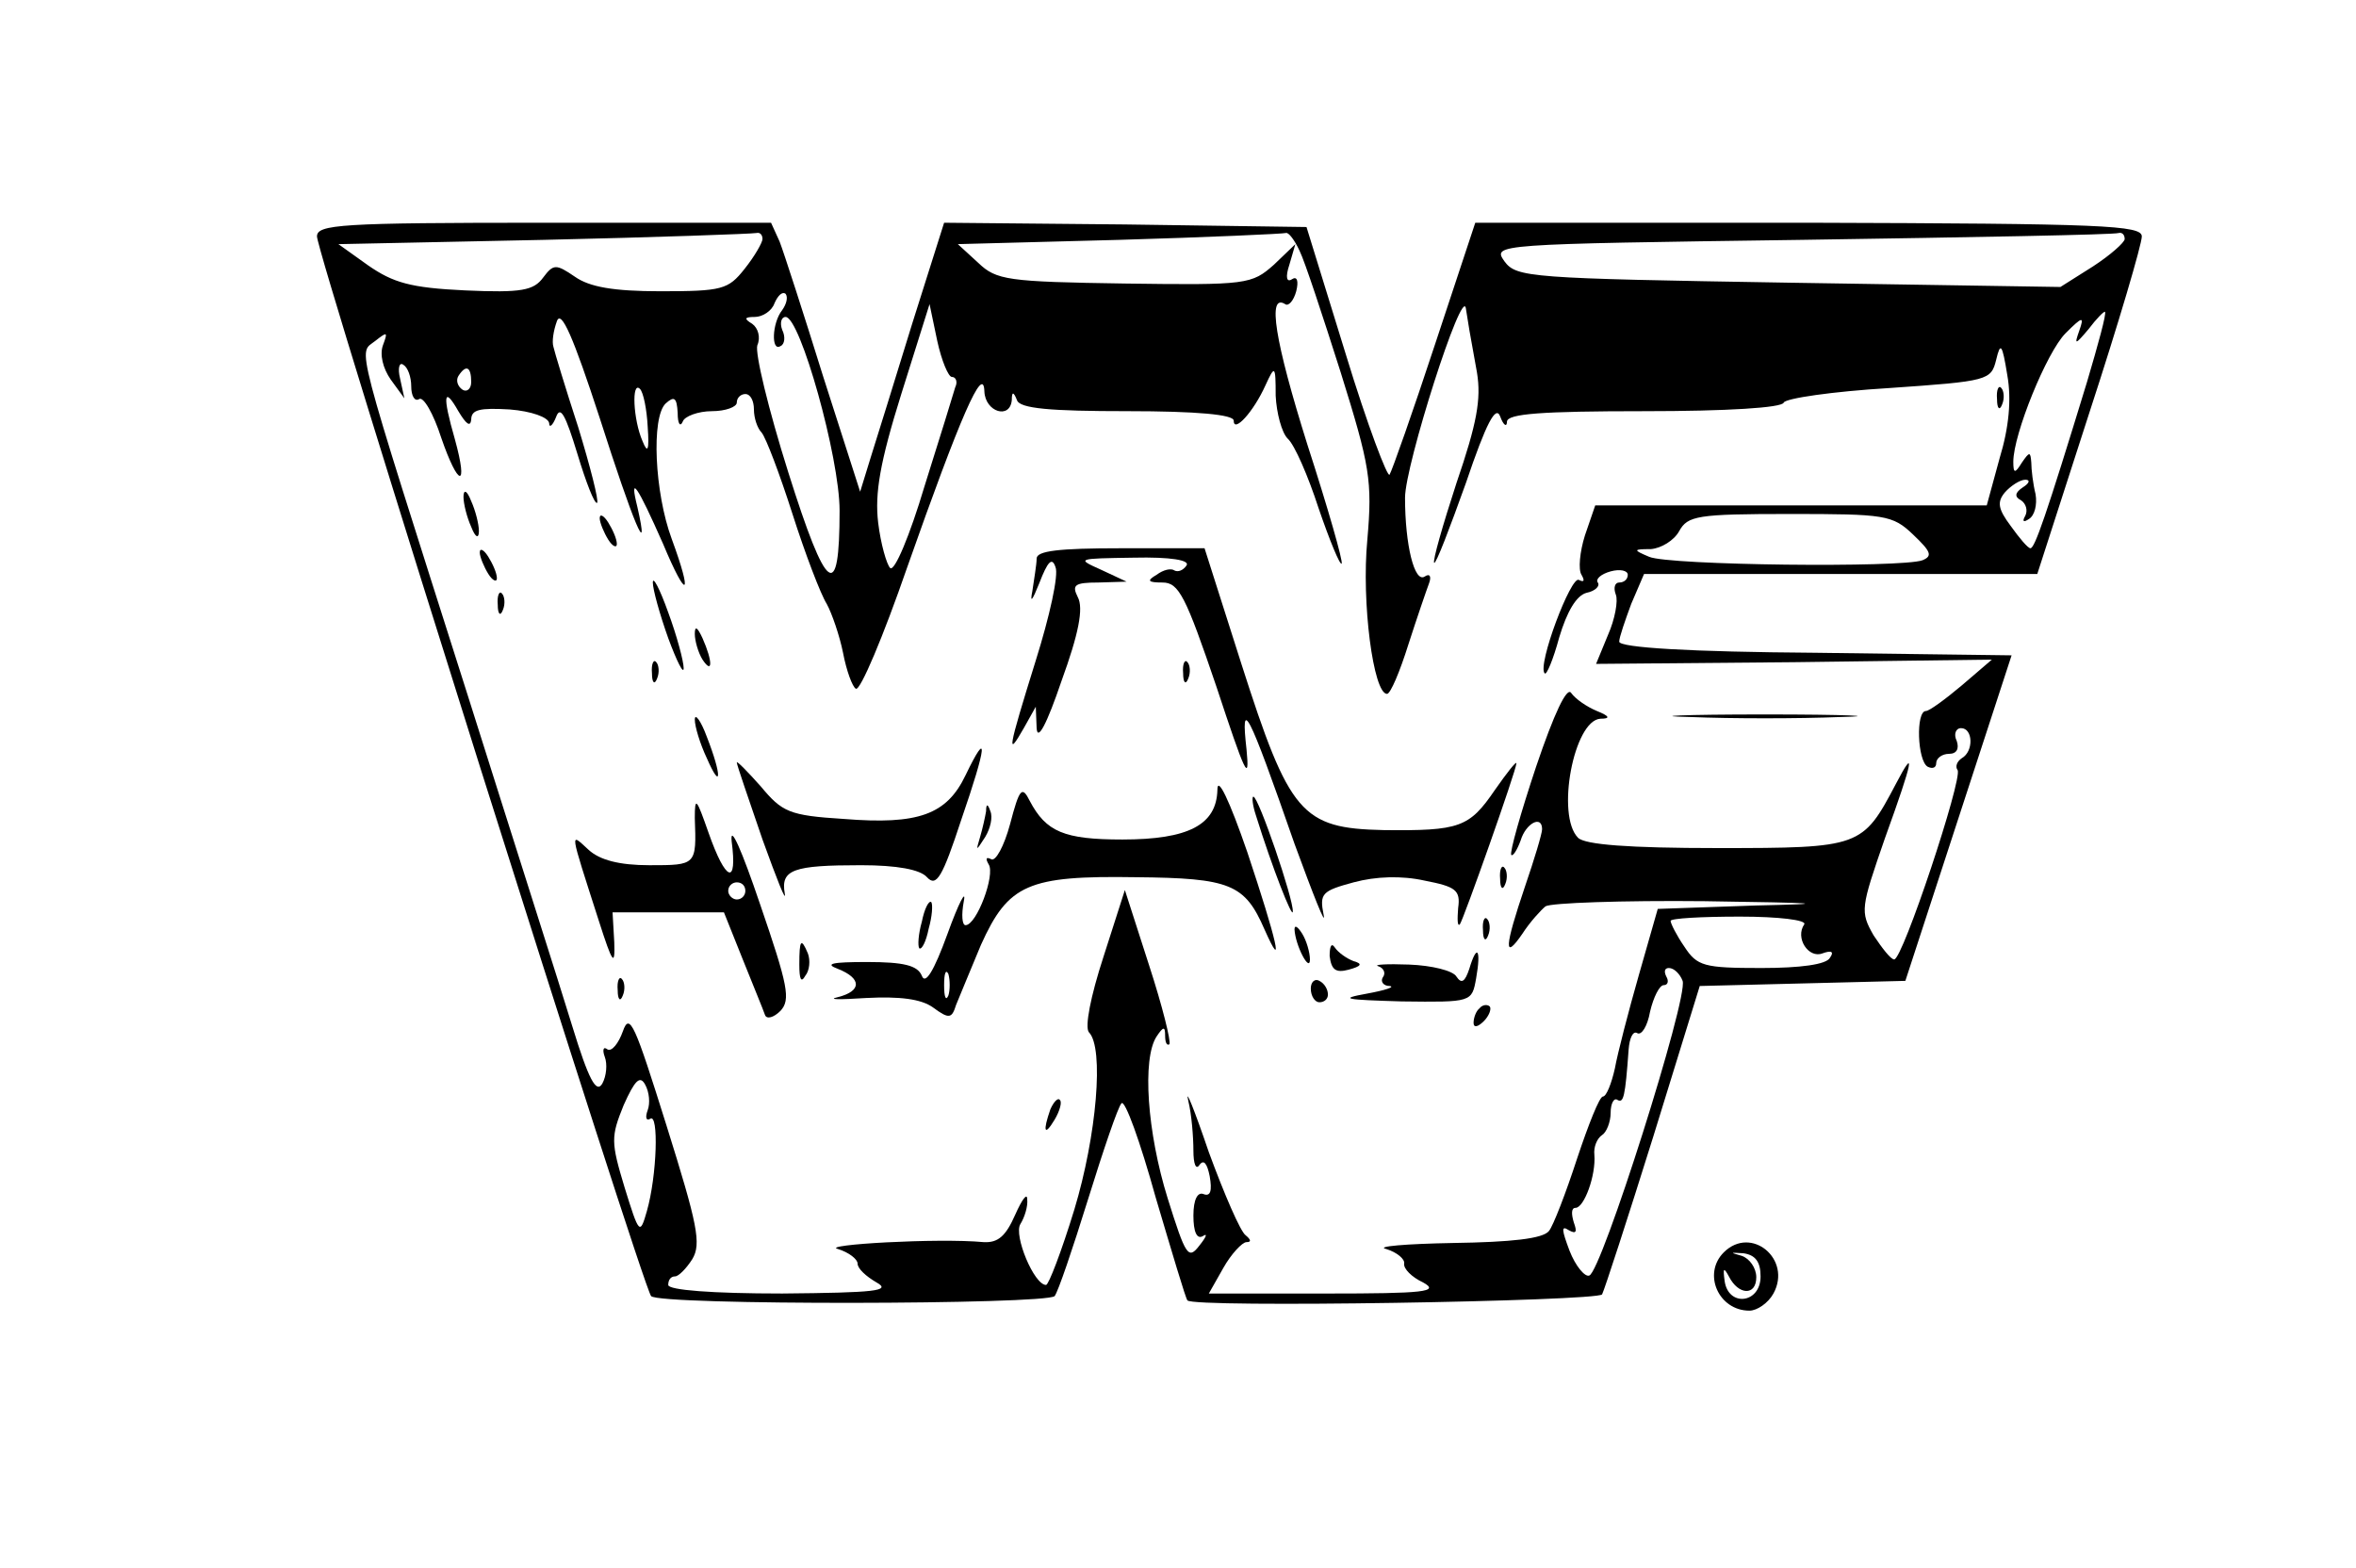 <?xml version="1.0" standalone="no"?>
<!DOCTYPE svg PUBLIC "-//W3C//DTD SVG 20010904//EN"
 "http://www.w3.org/TR/2001/REC-SVG-20010904/DTD/svg10.dtd">
<svg version="1.0" xmlns="http://www.w3.org/2000/svg"
 width="275pt" height="183pt" viewBox="0 0 275 183"
 preserveAspectRatio="xMidYMid meet">

<g transform="translate(0,183) scale(0.1,-0.1)"
fill="#000000" stroke="none">
<path d="M370 1554 c0 -21 380 -1226 390 -1237 10 -11 461 -10 471 0 4 5 21
55 39 113 18 58 35 108 39 112 4 5 22 -45 40 -110 19 -64 35 -118 37 -120 6
-9 478 -1 484 7 3 6 30 89 60 185 l54 175 120 3 120 3 62 190 62 190 -229 3
c-146 1 -229 6 -229 13 0 5 7 25 14 44 l15 35 229 0 230 0 61 189 c34 104 61
196 61 205 0 13 -44 15 -389 16 l-389 0 -47 -142 c-26 -79 -50 -147 -53 -152
-2 -5 -26 58 -51 140 l-46 149 -212 3 -211 2 -37 -117 c-20 -65 -42 -136 -49
-158 l-12 -39 -43 134 c-23 74 -46 145 -51 158 l-10 22 -265 0 c-238 0 -265
-2 -265 -16z m520 -3 c0 -4 -9 -20 -21 -35 -19 -24 -26 -26 -98 -26 -55 0 -83
5 -100 17 -22 15 -25 15 -37 -1 -11 -15 -25 -18 -91 -15 -64 3 -84 9 -113 29
l-35 25 240 5 c132 3 243 7 248 8 4 1 7 -2 7 -7z m627 -14 c6 -12 27 -76 48
-142 34 -109 37 -126 31 -195 -7 -73 7 -180 23 -180 4 0 15 26 25 58 10 31 21
63 24 71 3 8 1 12 -5 8 -12 -8 -23 37 -23 92 0 38 67 248 71 221 3 -19 4 -26
13 -75 5 -31 0 -59 -24 -129 -16 -49 -28 -91 -26 -93 2 -2 18 40 37 93 24 71
35 91 40 78 4 -11 8 -13 8 -6 1 9 40 12 160 12 97 0 161 4 163 10 2 5 57 13
123 17 116 8 119 9 125 33 5 21 7 19 13 -18 5 -28 2 -61 -9 -97 l-15 -55 -229
0 -228 0 -12 -35 c-6 -19 -8 -40 -4 -46 4 -7 3 -9 -3 -6 -9 6 -49 -100 -40
-109 2 -3 10 16 17 42 9 30 20 49 32 52 10 2 16 8 13 12 -3 4 4 10 15 13 11 3
20 1 20 -4 0 -5 -4 -9 -10 -9 -5 0 -7 -6 -4 -14 3 -7 -1 -29 -9 -47 l-14 -34
231 2 231 3 -35 -30 c-19 -16 -38 -30 -42 -30 -12 0 -10 -58 2 -65 6 -3 10 -1
10 4 0 6 7 11 15 11 9 0 12 6 9 15 -4 8 -1 15 5 15 14 0 15 -27 1 -35 -6 -4
-8 -10 -5 -14 6 -10 -64 -221 -74 -221 -4 0 -14 13 -24 28 -16 28 -15 32 13
113 34 94 36 108 13 64 -39 -74 -41 -75 -208 -75 -104 0 -155 4 -163 12 -26
26 -5 137 26 139 12 0 11 3 -4 9 -12 5 -25 14 -30 21 -5 8 -20 -24 -41 -86
-18 -54 -31 -100 -29 -103 2 -2 7 6 11 17 6 20 25 30 25 13 0 -5 -9 -35 -20
-67 -24 -71 -25 -87 -3 -55 9 14 22 28 27 32 6 4 90 7 186 6 136 -2 150 -3 60
-5 l-115 -4 -22 -77 c-12 -42 -25 -92 -28 -109 -4 -18 -10 -33 -14 -33 -4 0
-17 -33 -30 -72 -13 -40 -28 -79 -33 -85 -7 -9 -44 -13 -112 -14 -55 -1 -91
-4 -78 -7 13 -4 22 -12 21 -17 -1 -6 9 -16 22 -22 20 -11 2 -13 -113 -13
l-137 0 17 30 c9 16 22 30 27 30 6 0 5 3 -1 8 -6 4 -25 48 -43 97 -17 50 -28
77 -24 60 4 -16 6 -43 6 -58 0 -16 3 -23 7 -17 5 7 9 2 12 -13 3 -17 1 -24 -7
-21 -7 3 -12 -6 -12 -25 0 -19 4 -28 11 -24 6 4 4 -1 -4 -11 -13 -17 -16 -12
-37 55 -24 77 -30 163 -13 189 8 12 10 12 10 1 0 -8 2 -12 5 -10 2 3 -8 44
-24 93 l-28 87 -25 -78 c-15 -46 -22 -82 -17 -88 18 -18 9 -121 -17 -207 -15
-49 -30 -88 -33 -88 -14 0 -38 58 -30 71 5 8 9 21 8 29 0 8 -6 0 -14 -18 -11
-25 -20 -33 -37 -32 -53 5 -191 -3 -170 -8 13 -4 23 -12 23 -17 0 -6 10 -15
22 -22 18 -10 -1 -12 -110 -13 -82 0 -133 4 -133 10 0 6 3 10 8 10 4 0 13 9
20 20 11 18 6 41 -30 156 -37 118 -43 133 -51 110 -5 -14 -13 -24 -18 -21 -5
4 -6 -1 -3 -9 3 -8 2 -22 -3 -31 -7 -12 -16 5 -35 67 -14 46 -69 218 -121 383
-136 428 -129 401 -109 417 14 11 15 11 9 -5 -4 -11 0 -27 9 -40 l16 -22 -5
23 c-3 12 -1 20 4 16 5 -3 9 -14 9 -25 0 -11 4 -18 9 -15 5 4 17 -17 26 -45
20 -58 32 -60 16 -2 -15 52 -13 63 4 33 9 -15 14 -19 15 -10 0 12 10 14 45 12
25 -2 45 -9 46 -16 0 -6 4 -3 8 7 5 14 11 3 25 -43 10 -33 20 -59 23 -57 2 3
-8 42 -22 88 -15 46 -28 89 -29 94 -2 6 0 19 4 30 5 14 19 -18 50 -113 39
-122 59 -170 44 -104 -10 40 0 25 30 -43 28 -67 35 -62 10 6 -20 54 -24 142
-7 158 10 9 13 7 14 -11 0 -13 3 -17 6 -10 2 6 18 12 34 12 16 0 29 5 29 10 0
6 5 10 10 10 6 0 10 -8 10 -18 0 -10 4 -22 9 -27 5 -6 21 -48 36 -95 15 -47
33 -94 40 -105 6 -11 15 -37 19 -57 4 -21 11 -40 15 -42 5 -3 32 61 60 142 62
176 89 238 90 205 1 -24 30 -33 32 -10 0 10 2 10 6 0 3 -10 39 -13 129 -13 81
0 124 -4 124 -11 0 -15 23 10 37 41 11 24 12 24 12 -12 1 -20 7 -43 14 -50 8
-7 24 -44 36 -81 13 -38 25 -67 27 -65 2 2 -16 65 -40 139 -38 121 -47 177
-26 164 4 -3 10 4 13 15 3 12 1 18 -5 14 -6 -4 -8 2 -3 17 l7 24 -25 -24 c-26
-23 -31 -24 -174 -22 -137 2 -150 4 -171 24 l-24 22 189 5 c103 3 191 7 194 8
3 1 10 -8 16 -21z m963 14 c0 -4 -17 -19 -37 -32 l-38 -24 -317 5 c-303 5
-318 6 -332 25 -14 20 -12 20 347 25 199 3 365 6 370 8 4 1 7 -2 7 -7z m-1567
-83 c-12 -15 -13 -49 -2 -42 5 2 6 11 2 19 -3 8 -1 15 4 15 17 0 63 -164 63
-226 0 -108 -15 -98 -60 45 -23 73 -39 139 -36 148 4 9 1 20 -6 25 -10 6 -9 8
3 8 9 0 20 7 23 16 4 9 9 14 13 11 3 -4 1 -12 -4 -19z m198 -78 c5 0 7 -6 4
-12 -2 -7 -18 -59 -36 -116 -17 -57 -35 -100 -40 -95 -4 4 -11 28 -14 53 -4
34 2 70 27 150 l33 105 9 -43 c5 -23 13 -42 17 -42z m1325 -6 c-48 -157 -61
-194 -66 -194 -3 0 -13 12 -23 26 -15 20 -16 28 -7 39 7 8 18 15 24 15 6 0 5
-4 -3 -9 -9 -6 -10 -11 -2 -15 6 -4 8 -12 5 -18 -4 -7 -2 -8 4 -4 7 4 10 17 8
29 -3 12 -5 29 -5 37 -1 13 -2 13 -11 0 -8 -13 -10 -13 -10 1 0 32 39 128 61
150 20 20 22 20 16 3 -6 -17 -5 -17 11 2 9 12 18 21 19 20 2 -2 -8 -38 -21
-82z m-1886 0 c0 -8 -5 -12 -10 -9 -6 4 -8 11 -5 16 9 14 15 11 15 -7z m206
-52 c2 -28 0 -32 -6 -17 -11 25 -13 71 -3 61 4 -4 8 -24 9 -44z m1477 -126
c21 -20 23 -25 11 -30 -24 -9 -296 -6 -319 4 -19 8 -19 9 2 9 12 1 27 10 33
21 10 18 21 20 129 20 111 0 120 -1 144 -24z m-127 -455 c-11 -16 5 -40 21
-34 11 4 14 2 9 -5 -4 -8 -35 -12 -80 -12 -67 0 -75 2 -90 25 -9 13 -16 27
-16 30 0 3 36 5 81 5 45 0 78 -4 75 -9z m-142 -66 c7 -19 -95 -341 -109 -344
-5 -2 -16 11 -23 29 -9 24 -10 30 -1 24 9 -5 10 -2 6 9 -3 10 -3 17 2 17 10 0
24 38 22 62 -1 9 3 19 9 23 5 3 10 15 10 26 0 11 4 18 8 15 7 -4 9 3 13 59 1
13 5 22 10 19 5 -3 12 8 15 25 4 17 11 31 16 31 5 0 6 5 3 10 -3 6 -2 10 3 10
6 0 13 -7 16 -15z m-1208 -151 c-3 -8 -2 -13 3 -10 10 7 8 -66 -4 -108 -8 -28
-9 -27 -26 28 -16 53 -16 59 -1 96 13 29 19 35 25 24 5 -9 6 -22 3 -30z"/>
<path d="M2331 1364 c0 -11 3 -14 6 -6 3 7 2 16 -1 19 -3 4 -6 -2 -5 -13z"/>
<path d="M541 1250 c0 -8 4 -24 9 -35 5 -13 9 -14 9 -5 0 8 -4 24 -9 35 -5 13
-9 14 -9 5z"/>
<path d="M700 1225 c0 -5 5 -17 10 -25 5 -8 10 -10 10 -5 0 6 -5 17 -10 25 -5
8 -10 11 -10 5z"/>
<path d="M560 1185 c0 -5 5 -17 10 -25 5 -8 10 -10 10 -5 0 6 -5 17 -10 25 -5
8 -10 11 -10 5z"/>
<path d="M1210 1178 c0 -7 -3 -24 -5 -38 -3 -15 0 -11 8 9 10 26 15 31 19 19
4 -9 -7 -58 -23 -109 -33 -106 -34 -114 -14 -79 l14 25 1 -25 c1 -16 12 5 29
55 20 55 26 85 19 98 -7 14 -4 17 24 17 l33 1 -30 14 c-29 13 -28 13 38 14 44
1 66 -3 62 -9 -4 -6 -10 -8 -14 -6 -4 3 -13 1 -21 -5 -12 -7 -10 -9 7 -9 19 0
27 -16 63 -122 33 -100 39 -114 35 -73 -7 62 1 48 56 -110 22 -60 37 -98 34
-83 -5 25 -2 28 35 38 26 7 56 8 83 2 36 -7 42 -11 39 -32 -1 -13 -1 -22 2
-19 4 5 66 180 66 188 0 3 -11 -11 -25 -31 -30 -44 -41 -48 -130 -47 -96 2
-110 19 -166 194 l-43 135 -98 0 c-72 0 -98 -3 -98 -12z"/>
<path d="M762 1150 c0 -8 8 -37 18 -65 10 -27 18 -43 18 -35 0 8 -8 38 -18 65
-10 28 -18 43 -18 35z"/>
<path d="M581 1124 c0 -11 3 -14 6 -6 3 7 2 16 -1 19 -3 4 -6 -2 -5 -13z"/>
<path d="M811 1090 c0 -8 4 -22 9 -30 12 -18 12 -2 0 25 -6 13 -9 15 -9 5z"/>
<path d="M761 1044 c0 -11 3 -14 6 -6 3 7 2 16 -1 19 -3 4 -6 -2 -5 -13z"/>
<path d="M1381 1044 c0 -11 3 -14 6 -6 3 7 2 16 -1 19 -3 4 -6 -2 -5 -13z"/>
<path d="M811 990 c0 -8 6 -28 14 -45 17 -39 18 -21 0 25 -7 19 -14 28 -14 20z"/>
<path d="M1973 993 c48 -2 126 -2 175 0 48 1 8 3 -88 3 -96 0 -136 -2 -87 -3z"/>
<path d="M1127 925 c-22 -46 -55 -58 -142 -51 -64 4 -72 8 -97 38 -16 18 -28
30 -28 28 0 -3 14 -43 30 -90 17 -47 28 -75 26 -63 -5 28 10 33 89 33 42 0 69
-5 77 -14 11 -12 18 0 40 67 30 87 32 108 5 52z"/>
<path d="M1421 908 c-1 -41 -34 -58 -111 -58 -68 0 -89 9 -108 45 -9 18 -12
15 -23 -27 -7 -26 -17 -44 -22 -41 -6 3 -7 1 -3 -6 8 -12 -14 -71 -27 -71 -4
0 -5 12 -2 28 3 15 -6 -2 -19 -38 -16 -44 -26 -60 -30 -49 -5 12 -21 16 -64
16 -41 0 -50 -2 -34 -8 28 -11 28 -26 0 -33 -13 -3 2 -3 33 -1 39 2 64 -1 78
-11 19 -14 22 -13 27 3 4 10 17 41 29 70 32 71 55 81 181 79 110 -1 127 -8
150 -61 24 -54 14 -12 -20 90 -21 61 -35 90 -35 73z m-314 -240 c-3 -7 -5 -2
-5 12 0 14 2 19 5 13 2 -7 2 -19 0 -25z"/>
<path d="M811 875 c2 -55 2 -55 -53 -55 -35 0 -58 6 -71 18 -22 20 -23 26 12
-83 16 -50 19 -54 18 -25 l-2 35 65 0 65 0 22 -55 c12 -30 24 -59 26 -65 2 -5
10 -3 18 5 12 13 9 29 -24 125 -21 62 -35 94 -33 73 7 -53 -7 -47 -27 10 -14
40 -16 43 -16 17z m59 -85 c0 -5 -4 -10 -10 -10 -5 0 -10 5 -10 10 0 6 5 10
10 10 6 0 10 -4 10 -10z"/>
<path d="M1466 878 c19 -61 43 -122 43 -112 1 14 -40 134 -46 134 -2 0 -1 -10
3 -22z"/>
<path d="M1151 883 c-1 -6 -4 -20 -7 -30 -5 -17 -5 -17 6 0 6 10 9 23 6 30 -3
9 -5 9 -5 0z"/>
<path d="M1751 804 c0 -11 3 -14 6 -6 3 7 2 16 -1 19 -3 4 -6 -2 -5 -13z"/>
<path d="M1076 754 c-4 -14 -5 -28 -3 -31 3 -2 8 8 11 23 4 14 5 28 3 31 -3 2
-8 -8 -11 -23z"/>
<path d="M1731 744 c0 -11 3 -14 6 -6 3 7 2 16 -1 19 -3 4 -6 -2 -5 -13z"/>
<path d="M1511 745 c1 -19 18 -51 18 -35 0 8 -4 22 -9 30 -5 8 -9 11 -9 5z"/>
<path d="M933 704 c0 -17 2 -22 7 -13 5 6 6 18 3 26 -8 19 -10 16 -10 -13z"/>
<path d="M1552 714 c2 -16 7 -20 22 -16 15 4 17 7 6 10 -8 3 -18 10 -22 16 -4
6 -6 1 -6 -10z"/>
<path d="M1715 699 c-5 -15 -9 -18 -15 -9 -4 7 -29 13 -55 14 -26 1 -43 0 -36
-2 6 -2 9 -8 5 -13 -3 -5 1 -10 8 -10 7 -1 -5 -5 -27 -9 -33 -6 -25 -7 41 -9
82 -1 82 -1 87 27 6 34 1 41 -8 11z"/>
<path d="M721 674 c0 -11 3 -14 6 -6 3 7 2 16 -1 19 -3 4 -6 -2 -5 -13z"/>
<path d="M1530 676 c0 -9 5 -16 10 -16 6 0 10 4 10 9 0 6 -4 13 -10 16 -5 3
-10 -1 -10 -9z"/>
<path d="M1727 653 c-4 -3 -7 -11 -7 -17 0 -6 5 -5 12 2 6 6 9 14 7 17 -3 3
-9 2 -12 -2z"/>
<path d="M1226 535 c-9 -26 -7 -32 5 -12 6 10 9 21 6 23 -2 3 -7 -2 -11 -11z"/>
<path d="M2012 368 c-25 -25 -6 -68 30 -68 9 0 22 9 28 20 22 40 -26 80 -58
48z m43 -28 c0 -32 -38 -36 -42 -5 -2 15 -1 16 5 5 11 -22 32 -23 32 -1 0 11
-8 22 -17 25 -14 4 -14 4 2 3 14 -2 20 -10 20 -27z"/>
</g>
</svg>
